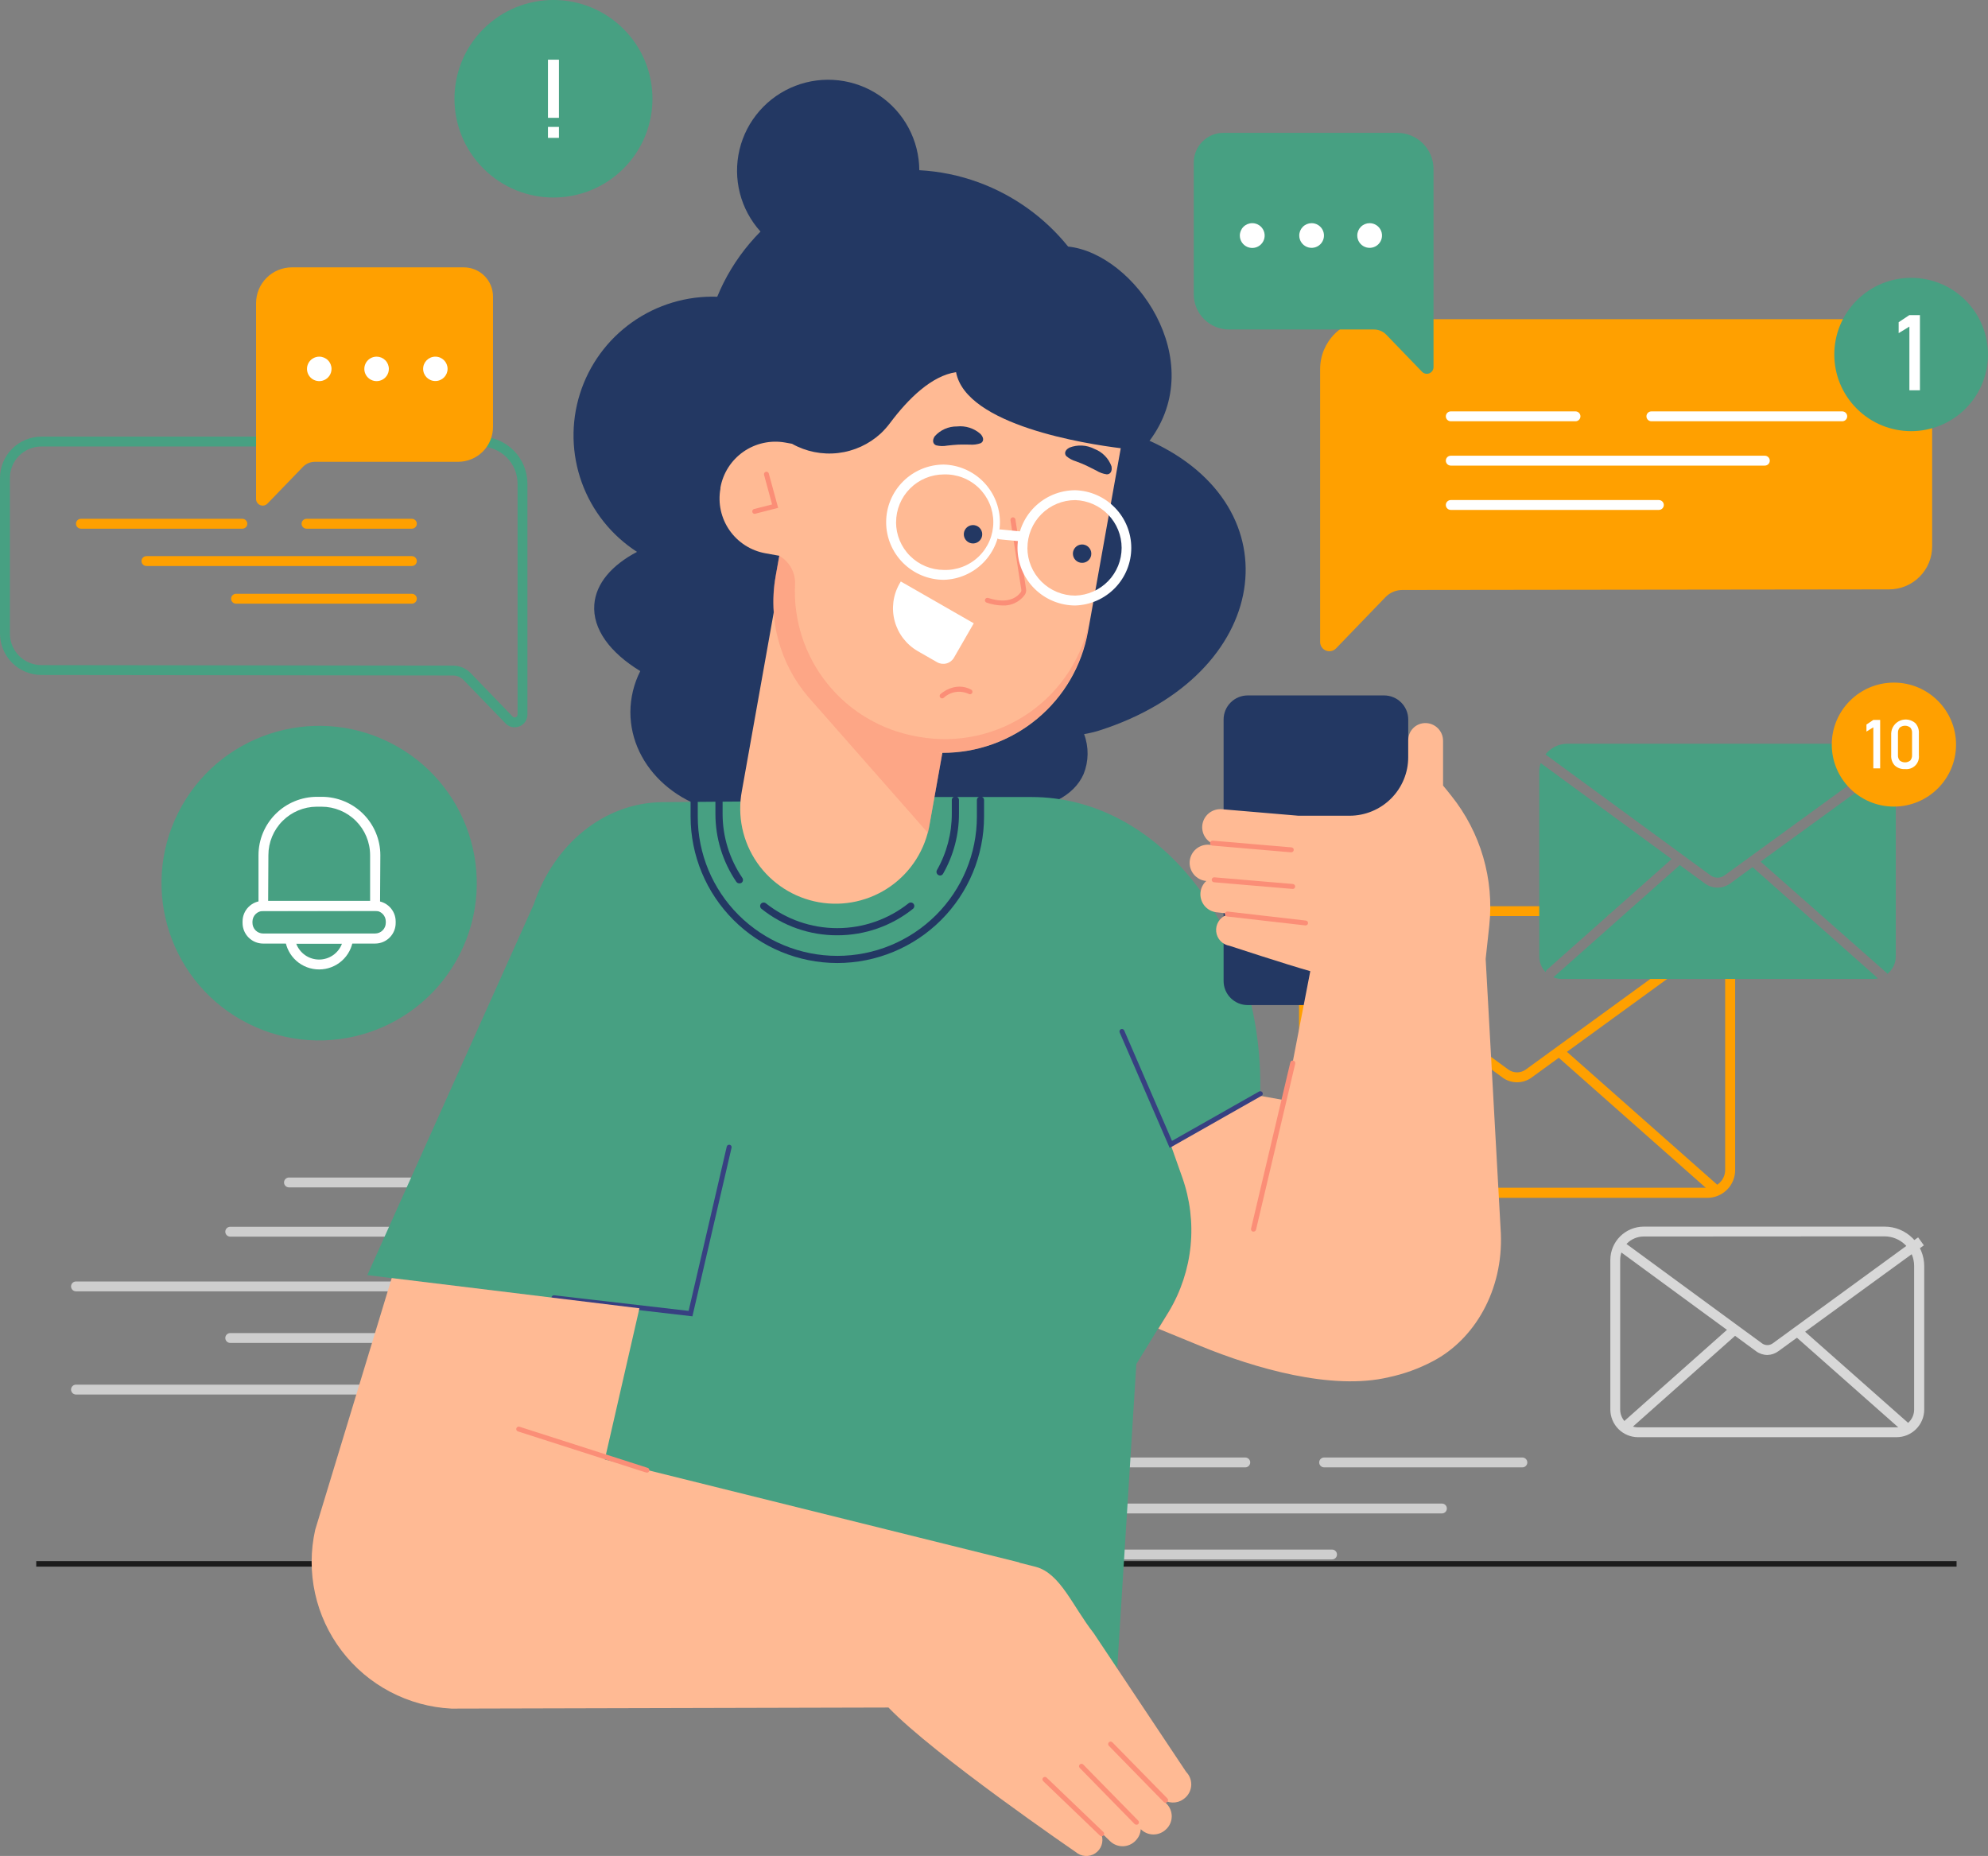 <svg width="271" height="253" viewBox="0 0 271 253" fill="none" xmlns="http://www.w3.org/2000/svg">
<rect x="0" y="0" width="271" height="253" fill="#808080" stroke="none"/>
<g clip-path="url(#clip0_10_829)">
<line x1="4.939" y1="213.182" x2="266.715" y2="213.182" stroke="#1C1C1C" stroke-width="0.751"/>
<path d="M232.735 163.288H180.861C179.858 163.286 178.898 162.888 178.19 162.18C177.482 161.472 177.084 160.513 177.084 159.513V128.081C177.084 126.876 177.563 125.72 178.417 124.867C179.27 124.014 180.428 123.534 181.636 123.533H218.849C219.028 123.533 219.2 123.603 219.326 123.73C219.453 123.856 219.524 124.027 219.524 124.205C219.524 124.384 219.453 124.555 219.326 124.681C219.2 124.807 219.028 124.878 218.849 124.878H181.636C180.786 124.88 179.971 125.218 179.371 125.819C178.77 126.419 178.433 127.233 178.433 128.081V159.479C178.433 160.122 178.688 160.739 179.143 161.195C179.599 161.65 180.216 161.907 180.861 161.908H232.735C233.381 161.908 234 161.653 234.457 161.197C234.913 160.741 235.17 160.124 235.17 159.479V128.902C235.17 127.832 234.744 126.805 233.985 126.047C233.226 125.29 232.197 124.865 231.123 124.865H223.948C223.769 124.865 223.597 124.794 223.471 124.668C223.345 124.542 223.274 124.37 223.274 124.192C223.274 124.013 223.345 123.842 223.471 123.716C223.597 123.59 223.769 123.519 223.948 123.519H231.137C232.568 123.519 233.94 124.086 234.952 125.096C235.964 126.105 236.532 127.475 236.532 128.902V159.479C236.536 159.979 236.44 160.474 236.251 160.936C236.062 161.399 235.782 161.819 235.429 162.173C235.076 162.527 234.656 162.808 234.194 162.999C233.732 163.191 233.236 163.289 232.735 163.288Z" fill="#FFA000"/>
<path d="M179.558 162.332C179.463 162.332 179.368 162.312 179.281 162.272C179.193 162.233 179.116 162.175 179.053 162.104C178.934 161.97 178.873 161.796 178.883 161.618C178.893 161.44 178.973 161.274 179.106 161.155L200.296 142.347C200.362 142.287 200.44 142.241 200.524 142.212C200.608 142.182 200.697 142.169 200.786 142.174C200.875 142.179 200.962 142.202 201.043 142.241C201.123 142.28 201.195 142.334 201.254 142.401C201.372 142.535 201.431 142.71 201.42 142.888C201.409 143.066 201.327 143.232 201.193 143.35L180.003 162.191C179.877 162.29 179.719 162.34 179.558 162.332Z" fill="#FFA000"/>
<path d="M233.841 162.851C233.675 162.852 233.514 162.792 233.389 162.682L212.233 143.969C212.108 143.849 212.034 143.685 212.026 143.512C212.019 143.338 212.079 143.169 212.194 143.039C212.309 142.909 212.47 142.828 212.643 142.813C212.816 142.798 212.988 142.851 213.123 142.959L234.286 161.673C234.353 161.732 234.407 161.803 234.446 161.884C234.485 161.964 234.508 162.051 234.513 162.14C234.518 162.228 234.505 162.317 234.475 162.401C234.446 162.485 234.4 162.562 234.34 162.628C234.277 162.698 234.2 162.754 234.114 162.792C234.028 162.83 233.935 162.85 233.841 162.851Z" fill="#FFA000"/>
<path d="M206.804 147.535C206.075 147.535 205.365 147.299 204.781 146.862L177.954 127.186C177.822 127.077 177.737 126.921 177.716 126.751C177.695 126.581 177.74 126.41 177.841 126.272C177.943 126.134 178.093 126.039 178.262 126.008C178.431 125.977 178.605 126.011 178.749 126.103L205.604 145.792C205.951 146.047 206.37 146.184 206.801 146.184C207.232 146.184 207.651 146.047 207.998 145.792L234.259 126.695C234.403 126.603 234.578 126.569 234.747 126.6C234.915 126.631 235.066 126.726 235.167 126.864C235.268 127.002 235.313 127.173 235.292 127.343C235.272 127.513 235.187 127.669 235.055 127.779L208.794 146.882C208.217 147.305 207.52 147.534 206.804 147.535Z" fill="#FFA000"/>
<path d="M233.194 119.34C233.466 119.538 233.794 119.645 234.131 119.645C234.468 119.645 234.796 119.538 235.069 119.34L257.384 103.11C256.943 102.571 256.388 102.137 255.758 101.837C255.128 101.538 254.44 101.382 253.743 101.38H213.704C213.118 101.379 212.539 101.511 212.012 101.766C211.485 102.022 211.023 102.394 210.662 102.854C210.662 102.854 210.716 102.854 210.736 102.888L233.194 119.34Z" fill="#47A082"/>
<path d="M235.864 120.43C235.362 120.8 234.755 120.999 234.131 120.999C233.507 120.999 232.9 120.8 232.398 120.43L228.985 117.927L211.768 133.209H211.728C212.107 133.372 212.515 133.454 212.928 133.451H255.327C255.555 133.45 255.781 133.423 256.002 133.37L238.906 118.203L235.864 120.43Z" fill="#47A082"/>
<path d="M227.873 117.106L210.021 104.018C209.891 104.411 209.825 104.822 209.826 105.236V130.376C209.827 131.171 210.136 131.936 210.689 132.509C210.72 132.391 210.783 132.284 210.871 132.199L227.873 117.106Z" fill="#47A082"/>
<path d="M257.202 132.637C257.237 132.673 257.267 132.714 257.29 132.758C257.645 132.47 257.932 132.107 258.129 131.695C258.326 131.283 258.429 130.833 258.429 130.376V106.091C258.428 105.477 258.309 104.87 258.079 104.301L239.998 117.456L257.202 132.637Z" fill="#47A082"/>
<g opacity="0.69">
<path d="M258.504 195.917H223.3C222.297 195.915 221.336 195.517 220.627 194.81C219.918 194.102 219.518 193.143 219.517 192.142V171.753C219.518 170.548 219.999 169.393 220.854 168.541C221.709 167.689 222.868 167.211 224.076 167.211H256.912C258.343 167.211 259.715 167.778 260.727 168.788C261.739 169.797 262.307 171.166 262.307 172.594V192.162C262.305 192.658 262.204 193.149 262.011 193.605C261.819 194.062 261.538 194.477 261.185 194.826C260.832 195.174 260.413 195.45 259.953 195.638C259.493 195.825 259 195.92 258.504 195.917ZM224.069 168.557C223.219 168.557 222.403 168.893 221.801 169.493C221.199 170.092 220.86 170.905 220.859 171.753V192.142C220.859 192.461 220.922 192.777 221.044 193.072C221.166 193.367 221.346 193.634 221.572 193.86C221.798 194.085 222.066 194.264 222.362 194.386C222.657 194.509 222.974 194.571 223.293 194.571H258.497C258.817 194.571 259.133 194.509 259.428 194.386C259.724 194.264 259.992 194.085 260.218 193.86C260.444 193.634 260.624 193.367 260.746 193.072C260.868 192.777 260.931 192.461 260.931 192.142V172.574C260.931 171.503 260.505 170.476 259.746 169.719C258.987 168.962 257.958 168.537 256.885 168.537L224.069 168.557Z" fill="white"/>
<path d="M236.13 180.646L221.024 194.065L221.921 195.07L237.026 181.651L236.13 180.646Z" fill="white"/>
<path d="M245.539 181.074L244.644 182.081L259.735 195.426L260.629 194.419L245.539 181.074Z" fill="white"/>
<path d="M240.929 184.707C240.376 184.707 239.837 184.53 239.391 184.202L220.252 170.172L221.054 169.088L240.187 183.118C240.401 183.275 240.66 183.36 240.926 183.36C241.191 183.36 241.45 183.275 241.664 183.118L261.471 168.671L262.26 169.761L242.44 184.182C242.004 184.51 241.475 184.694 240.929 184.707Z" fill="white"/>
</g>
<path d="M258.173 109.953C262.851 109.953 266.644 106.169 266.644 101.502C266.644 96.834 262.851 93.05 258.173 93.05C253.495 93.05 249.703 96.834 249.703 101.502C249.703 106.169 253.495 109.953 258.173 109.953Z" fill="#FFA000"/>
<path d="M256.299 104.745H255.368V99.146L254.431 99.725V98.769L255.368 98.137H256.299V104.745Z" fill="white"/>
<path d="M258.281 104.341C258.113 104.155 257.984 103.936 257.902 103.7C257.82 103.463 257.786 103.212 257.802 102.962V99.96C257.82 99.589 257.944 99.23 258.157 98.924C258.371 98.62 258.667 98.381 259.011 98.236C259.355 98.091 259.732 98.046 260.101 98.106C260.469 98.166 260.813 98.328 261.093 98.574C261.262 98.761 261.393 98.98 261.476 99.219C261.559 99.457 261.594 99.709 261.578 99.96V102.962C261.606 103.216 261.577 103.473 261.492 103.713C261.406 103.954 261.268 104.173 261.087 104.353C260.905 104.534 260.686 104.671 260.444 104.755C260.202 104.839 259.944 104.868 259.69 104.839C259.433 104.857 259.176 104.823 258.933 104.737C258.691 104.651 258.469 104.517 258.281 104.341ZM260.412 103.668C260.58 103.459 260.664 103.195 260.648 102.928V99.927C260.667 99.66 260.585 99.396 260.418 99.187C260.212 99.021 259.955 98.93 259.69 98.93C259.425 98.93 259.168 99.021 258.962 99.187C258.793 99.395 258.709 99.659 258.726 99.927V102.928C258.709 103.195 258.793 103.459 258.962 103.668C259.167 103.834 259.423 103.924 259.687 103.924C259.951 103.924 260.206 103.834 260.412 103.668Z" fill="white"/>
<path d="M70.158 99.146C69.924 99.146 69.692 99.099 69.478 99.006C69.263 98.913 69.07 98.778 68.91 98.608L63.198 92.7C63.009 92.504 62.783 92.349 62.533 92.242C62.282 92.136 62.013 92.081 61.741 92.081L5.645 92.013C4.149 92.01 2.715 91.415 1.657 90.36C0.599 89.305 0.004 87.874 0 86.381V65.158C0.002 63.663 0.598 62.23 1.657 61.172C2.717 60.115 4.153 59.521 5.651 59.519H65.471C67.175 59.522 68.809 60.2 70.014 61.403C71.218 62.607 71.896 64.237 71.897 65.938V97.41C71.898 97.756 71.795 98.094 71.602 98.38C71.408 98.667 71.133 98.889 70.812 99.019C70.603 99.1 70.382 99.143 70.158 99.146ZM5.651 60.865C4.51 60.865 3.416 61.317 2.609 62.122C1.802 62.927 1.349 64.019 1.349 65.158V86.381C1.351 87.519 1.805 88.609 2.611 89.413C3.418 90.216 4.511 90.668 5.651 90.668L61.741 90.735C62.194 90.735 62.643 90.826 63.06 91.003C63.477 91.18 63.854 91.439 64.169 91.765L69.881 97.679C69.935 97.736 70.005 97.775 70.081 97.792C70.157 97.808 70.237 97.802 70.31 97.773C70.382 97.744 70.444 97.694 70.488 97.629C70.532 97.564 70.555 97.488 70.555 97.41V65.938C70.555 64.594 70.021 63.304 69.069 62.353C68.116 61.402 66.825 60.866 65.477 60.865H5.651Z" fill="#47A082"/>
<path d="M56.144 72.069H41.786C41.607 72.069 41.436 71.998 41.309 71.871C41.183 71.745 41.112 71.574 41.112 71.396C41.112 71.217 41.183 71.046 41.309 70.92C41.436 70.794 41.607 70.723 41.786 70.723H56.144C56.323 70.723 56.495 70.794 56.621 70.92C56.748 71.046 56.819 71.217 56.819 71.396C56.819 71.574 56.748 71.745 56.621 71.871C56.495 71.998 56.323 72.069 56.144 72.069Z" fill="#FFA000"/>
<path d="M33.039 72.069H11.033C10.854 72.069 10.683 71.998 10.556 71.871C10.43 71.745 10.359 71.574 10.359 71.396C10.359 71.217 10.43 71.046 10.556 70.92C10.683 70.794 10.854 70.723 11.033 70.723H33.039C33.218 70.723 33.389 70.794 33.516 70.92C33.642 71.046 33.713 71.217 33.713 71.396C33.713 71.574 33.642 71.745 33.516 71.871C33.389 71.998 33.218 72.069 33.039 72.069Z" fill="#FFA000"/>
<path d="M56.144 77.156H19.962C19.784 77.156 19.612 77.085 19.486 76.959C19.359 76.832 19.288 76.661 19.288 76.483C19.288 76.304 19.359 76.133 19.486 76.007C19.612 75.881 19.784 75.81 19.962 75.81H56.144C56.323 75.81 56.494 75.881 56.621 76.007C56.747 76.133 56.818 76.304 56.818 76.483C56.818 76.661 56.747 76.832 56.621 76.959C56.494 77.085 56.323 77.156 56.144 77.156Z" fill="#FFA000"/>
<path d="M56.144 82.29H32.176C31.997 82.29 31.826 82.219 31.699 82.093C31.573 81.967 31.502 81.796 31.502 81.617C31.502 81.439 31.573 81.267 31.699 81.141C31.826 81.015 31.997 80.944 32.176 80.944H56.144C56.323 80.944 56.494 81.015 56.621 81.141C56.747 81.267 56.818 81.439 56.818 81.617C56.818 81.796 56.747 81.967 56.621 82.093C56.494 82.219 56.323 82.29 56.144 82.29Z" fill="#FFA000"/>
<path d="M62.45 62.951H42.959C42.654 62.947 42.351 63.004 42.068 63.12C41.785 63.236 41.529 63.407 41.314 63.624L36.465 68.644C36.34 68.774 36.179 68.864 36.002 68.903C35.825 68.941 35.641 68.925 35.473 68.858C35.306 68.79 35.162 68.674 35.061 68.525C34.96 68.375 34.907 68.198 34.907 68.018V41.323C34.907 40.029 35.422 38.789 36.339 37.874C37.256 36.959 38.5 36.445 39.797 36.445H63.225C64.281 36.445 65.293 36.863 66.039 37.608C66.785 38.352 67.204 39.362 67.204 40.415V58.207C67.204 59.465 66.703 60.672 65.812 61.561C64.92 62.451 63.711 62.951 62.45 62.951Z" fill="#FFA000"/>
<path d="M45.192 50.286C45.192 50.617 45.094 50.939 44.91 51.214C44.726 51.488 44.465 51.702 44.159 51.828C43.854 51.955 43.517 51.988 43.193 51.923C42.868 51.859 42.57 51.7 42.337 51.467C42.103 51.233 41.943 50.936 41.879 50.612C41.814 50.288 41.847 49.953 41.974 49.648C42.101 49.343 42.315 49.082 42.59 48.899C42.865 48.716 43.188 48.618 43.519 48.618C43.963 48.618 44.388 48.794 44.702 49.106C45.016 49.419 45.192 49.844 45.192 50.286Z" fill="white"/>
<path d="M53.008 50.286C53.008 50.617 52.91 50.94 52.726 51.214C52.542 51.489 52.28 51.703 51.974 51.829C51.668 51.955 51.331 51.988 51.007 51.923C50.682 51.858 50.384 51.698 50.151 51.464C49.917 51.23 49.758 50.932 49.694 50.608C49.631 50.284 49.665 49.948 49.792 49.643C49.92 49.338 50.135 49.078 50.411 48.896C50.687 48.713 51.011 48.616 51.342 48.618C51.785 48.62 52.208 48.796 52.521 49.109C52.833 49.422 53.008 49.845 53.008 50.286Z" fill="white"/>
<path d="M59.347 51.942C60.267 51.942 61.013 51.198 61.013 50.28C61.013 49.362 60.267 48.618 59.347 48.618C58.427 48.618 57.681 49.362 57.681 50.28C57.681 51.198 58.427 51.942 59.347 51.942Z" fill="white"/>
<path d="M62.713 129.994C68.03 119.409 63.741 106.527 53.132 101.222C42.523 95.916 29.613 100.197 24.296 110.782C18.979 121.367 23.268 134.249 33.877 139.554C44.486 144.86 57.396 140.579 62.713 129.994Z" fill="#47A082"/>
<path d="M43.499 132.152C42.355 132.153 41.25 131.734 40.396 130.975C39.541 130.215 38.997 129.168 38.866 128.034L38.778 127.281H48.22L48.132 128.034C48 129.168 47.455 130.214 46.601 130.973C45.747 131.732 44.643 132.152 43.499 132.152ZM40.377 128.626C40.611 129.265 41.036 129.816 41.594 130.206C42.153 130.595 42.818 130.804 43.499 130.804C44.181 130.804 44.846 130.595 45.404 130.206C45.962 129.816 46.388 129.265 46.622 128.626H40.377Z" fill="white"/>
<path d="M51.801 124.178H35.238V116.568C35.241 114.461 36.082 112.442 37.575 110.952C39.067 109.463 41.091 108.624 43.202 108.621H43.877C45.989 108.623 48.015 109.46 49.509 110.95C51.003 112.44 51.845 114.46 51.848 116.568L51.801 124.178ZM36.553 122.833H50.452V116.568C50.45 114.817 49.752 113.137 48.51 111.9C47.268 110.662 45.585 109.967 43.83 109.967H43.155C41.409 109.981 39.74 110.682 38.51 111.919C37.279 113.155 36.588 114.826 36.587 116.568L36.553 122.833Z" fill="white"/>
<path d="M51.126 128.626H35.871C35.128 128.625 34.415 128.329 33.89 127.804C33.364 127.28 33.068 126.569 33.066 125.827V125.605C33.066 124.863 33.361 124.151 33.888 123.626C34.414 123.101 35.127 122.806 35.871 122.806H51.126C51.871 122.806 52.585 123.1 53.112 123.625C53.64 124.15 53.937 124.862 53.938 125.605V125.8C53.941 126.17 53.87 126.537 53.73 126.88C53.59 127.223 53.383 127.535 53.122 127.797C52.861 128.06 52.55 128.269 52.207 128.411C51.865 128.553 51.497 128.626 51.126 128.626ZM35.912 124.178C35.72 124.174 35.529 124.207 35.349 124.277C35.17 124.346 35.006 124.45 34.867 124.582C34.728 124.715 34.617 124.873 34.539 125.049C34.461 125.224 34.419 125.413 34.415 125.605V125.8C34.415 126.186 34.568 126.555 34.841 126.828C35.115 127.1 35.485 127.254 35.871 127.254H51.126C51.513 127.254 51.885 127.101 52.159 126.828C52.433 126.556 52.588 126.186 52.59 125.8V125.605C52.588 125.219 52.433 124.849 52.159 124.577C51.885 124.304 51.513 124.151 51.126 124.151L35.912 124.178Z" fill="white"/>
<path d="M84.989 22.983C90.259 17.725 90.259 9.2 84.989 3.941C79.719 -1.317 71.175 -1.317 65.905 3.941C60.635 9.2 60.635 17.725 65.905 22.983C71.175 28.242 79.719 28.242 84.989 22.983Z" fill="#47A082"/>
<path d="M74.696 8.136H76.194V16.062H74.696V8.136ZM74.696 17.3H76.194V18.794H74.696V17.3Z" fill="white"/>
<path d="M257.506 43.51H186.761C184.956 43.512 183.225 44.229 181.949 45.503C180.673 46.778 179.957 48.505 179.957 50.307V87.518C179.957 87.769 180.032 88.013 180.173 88.22C180.313 88.427 180.512 88.588 180.744 88.682C180.977 88.776 181.232 88.798 181.477 88.747C181.722 88.696 181.947 88.572 182.121 88.393L188.865 81.402C189.163 81.092 189.52 80.846 189.915 80.679C190.31 80.511 190.736 80.425 191.165 80.426L257.499 80.345C258.273 80.347 259.04 80.196 259.756 79.901C260.471 79.606 261.121 79.173 261.668 78.626C262.215 78.08 262.649 77.431 262.944 76.716C263.239 76.002 263.389 75.237 263.386 74.464V49.378C263.386 48.607 263.234 47.844 262.939 47.133C262.643 46.421 262.21 45.774 261.664 45.229C261.118 44.684 260.469 44.252 259.756 43.957C259.043 43.662 258.278 43.51 257.506 43.51Z" fill="#FFA000"/>
<path d="M214.769 57.426H197.767C197.588 57.426 197.417 57.355 197.29 57.229C197.164 57.103 197.093 56.931 197.093 56.753C197.093 56.575 197.164 56.403 197.29 56.277C197.417 56.151 197.588 56.08 197.767 56.08H214.769C214.948 56.08 215.119 56.151 215.246 56.277C215.372 56.403 215.443 56.575 215.443 56.753C215.443 56.931 215.372 57.103 215.246 57.229C215.119 57.355 214.948 57.426 214.769 57.426Z" fill="white"/>
<path d="M251.133 57.426H225.114C224.935 57.426 224.764 57.355 224.637 57.229C224.511 57.103 224.44 56.931 224.44 56.753C224.44 56.575 224.511 56.403 224.637 56.277C224.764 56.151 224.935 56.08 225.114 56.08H251.133C251.311 56.08 251.483 56.151 251.609 56.277C251.736 56.403 251.807 56.575 251.807 56.753C251.807 56.931 251.736 57.103 251.609 57.229C251.483 57.355 251.311 57.426 251.133 57.426Z" fill="white"/>
<path d="M240.578 63.469H197.767C197.588 63.469 197.417 63.398 197.29 63.272C197.164 63.145 197.093 62.974 197.093 62.796C197.093 62.617 197.164 62.446 197.29 62.32C197.417 62.194 197.588 62.123 197.767 62.123H240.578C240.757 62.123 240.928 62.194 241.055 62.32C241.181 62.446 241.252 62.617 241.252 62.796C241.252 62.974 241.181 63.145 241.055 63.272C240.928 63.398 240.757 63.469 240.578 63.469Z" fill="white"/>
<path d="M226.132 69.511H197.767C197.588 69.511 197.417 69.44 197.29 69.314C197.164 69.188 197.093 69.017 197.093 68.838C197.093 68.66 197.164 68.489 197.29 68.363C197.417 68.236 197.588 68.165 197.767 68.165H226.132C226.311 68.165 226.483 68.236 226.609 68.363C226.736 68.489 226.807 68.66 226.807 68.838C226.807 69.017 226.736 69.188 226.609 69.314C226.483 69.44 226.311 69.511 226.132 69.511Z" fill="white"/>
<path d="M167.561 44.917H187.274C187.582 44.913 187.889 44.97 188.175 45.086C188.461 45.201 188.721 45.372 188.94 45.59L193.842 50.67C193.968 50.802 194.131 50.894 194.31 50.933C194.488 50.972 194.674 50.956 194.844 50.888C195.014 50.819 195.159 50.702 195.26 50.55C195.362 50.398 195.415 50.22 195.414 50.037V23.04C195.414 21.732 194.893 20.478 193.966 19.553C193.039 18.628 191.781 18.108 190.47 18.108H166.779C165.706 18.108 164.676 18.533 163.918 19.291C163.159 20.048 162.732 21.075 162.732 22.145V40.146C162.74 41.417 163.252 42.633 164.157 43.528C165.063 44.422 166.287 44.922 167.561 44.917Z" fill="#47A082"/>
<path d="M185.021 32.104C185.021 32.437 185.12 32.762 185.305 33.039C185.49 33.316 185.754 33.531 186.062 33.659C186.37 33.786 186.709 33.819 187.036 33.754C187.363 33.689 187.663 33.529 187.899 33.294C188.135 33.059 188.296 32.759 188.361 32.433C188.426 32.106 188.392 31.768 188.265 31.461C188.137 31.153 187.921 30.89 187.644 30.706C187.366 30.521 187.04 30.422 186.707 30.422C186.26 30.422 185.831 30.599 185.515 30.915C185.199 31.23 185.021 31.658 185.021 32.104Z" fill="white"/>
<path d="M177.111 32.104C177.111 32.437 177.21 32.762 177.395 33.039C177.58 33.316 177.844 33.531 178.152 33.659C178.46 33.786 178.799 33.819 179.126 33.754C179.453 33.689 179.753 33.529 179.989 33.294C180.225 33.059 180.385 32.759 180.45 32.433C180.515 32.106 180.482 31.768 180.354 31.461C180.227 31.153 180.011 30.89 179.734 30.706C179.456 30.521 179.13 30.422 178.797 30.422C178.35 30.422 177.921 30.599 177.605 30.915C177.288 31.23 177.111 31.658 177.111 32.104Z" fill="white"/>
<path d="M169.011 32.104C169.009 32.439 169.108 32.766 169.293 33.045C169.478 33.323 169.742 33.541 170.051 33.67C170.36 33.798 170.701 33.833 171.03 33.769C171.358 33.704 171.661 33.544 171.898 33.308C172.135 33.072 172.297 32.771 172.363 32.443C172.429 32.115 172.396 31.775 172.268 31.466C172.14 31.157 171.923 30.893 171.645 30.707C171.366 30.521 171.039 30.422 170.704 30.422C170.256 30.422 169.826 30.599 169.509 30.914C169.192 31.23 169.013 31.658 169.011 32.104Z" fill="white"/>
<path d="M267.928 55.713C272.018 51.632 272.018 45.015 267.928 40.934C263.838 36.853 257.206 36.853 253.116 40.934C249.026 45.015 249.026 51.632 253.116 55.713C257.206 59.794 263.838 59.794 267.928 55.713Z" fill="#47A082"/>
<path d="M261.721 53.2H260.284V44.52L258.821 45.414V43.921L260.284 42.952H261.721V53.2Z" fill="white"/>
<g opacity="0.61">
<path d="M169.753 200.029H152.104C151.925 200.029 151.753 199.958 151.627 199.832C151.5 199.706 151.429 199.534 151.429 199.356C151.429 199.178 151.5 199.006 151.627 198.88C151.753 198.754 151.925 198.683 152.104 198.683H169.753C169.931 198.683 170.103 198.754 170.229 198.88C170.356 199.006 170.427 199.178 170.427 199.356C170.427 199.534 170.356 199.706 170.229 199.832C170.103 199.958 169.931 200.029 169.753 200.029Z" fill="white"/>
<path d="M207.526 200.029H180.503C180.324 200.029 180.153 199.958 180.026 199.832C179.9 199.706 179.829 199.534 179.829 199.356C179.829 199.178 179.9 199.006 180.026 198.88C180.153 198.754 180.324 198.683 180.503 198.683H207.526C207.705 198.683 207.877 198.754 208.003 198.88C208.129 199.006 208.201 199.178 208.201 199.356C208.201 199.534 208.129 199.706 208.003 199.832C207.877 199.958 207.705 200.029 207.526 200.029Z" fill="white"/>
<path d="M196.56 206.307H152.104C151.925 206.307 151.753 206.236 151.627 206.11C151.5 205.984 151.429 205.813 151.429 205.634C151.429 205.456 151.5 205.284 151.627 205.158C151.753 205.032 151.925 204.961 152.104 204.961H196.56C196.739 204.961 196.91 205.032 197.037 205.158C197.163 205.284 197.234 205.456 197.234 205.634C197.234 205.813 197.163 205.984 197.037 206.11C196.91 206.236 196.739 206.307 196.56 206.307Z" fill="white"/>
<path d="M181.582 212.578H152.104C151.925 212.578 151.753 212.508 151.627 212.381C151.5 212.255 151.429 212.084 151.429 211.906C151.429 211.727 151.5 211.556 151.627 211.43C151.753 211.304 151.925 211.233 152.104 211.233H181.582C181.76 211.233 181.932 211.304 182.058 211.43C182.185 211.556 182.256 211.727 182.256 211.906C182.256 212.084 182.185 212.255 182.058 212.381C181.932 212.508 181.76 212.578 181.582 212.578Z" fill="white"/>
<path d="M55.982 190.097H10.359C10.18 190.097 10.009 190.026 9.882 189.899C9.756 189.773 9.685 189.602 9.685 189.424C9.685 189.245 9.756 189.074 9.882 188.948C10.009 188.822 10.18 188.751 10.359 188.751H55.982C56.161 188.751 56.332 188.822 56.459 188.948C56.585 189.074 56.656 189.245 56.656 189.424C56.656 189.602 56.585 189.773 56.459 189.899C56.332 190.026 56.161 190.097 55.982 190.097Z" fill="white"/>
<path d="M55.982 176.033H10.359C10.18 176.033 10.009 175.962 9.882 175.836C9.756 175.71 9.685 175.539 9.685 175.36C9.685 175.182 9.756 175.011 9.882 174.884C10.009 174.758 10.18 174.687 10.359 174.687H55.982C56.161 174.687 56.332 174.758 56.459 174.884C56.585 175.011 56.656 175.182 56.656 175.36C56.656 175.539 56.585 175.71 56.459 175.836C56.332 175.962 56.161 176.033 55.982 176.033Z" fill="white"/>
<path d="M55.982 183.065H31.386C31.207 183.065 31.036 182.994 30.909 182.868C30.783 182.742 30.712 182.57 30.712 182.392C30.712 182.213 30.783 182.042 30.909 181.916C31.036 181.79 31.207 181.719 31.386 181.719H55.982C56.16 181.719 56.332 181.79 56.459 181.916C56.585 182.042 56.656 182.213 56.656 182.392C56.656 182.57 56.585 182.742 56.459 182.868C56.332 182.994 56.16 183.065 55.982 183.065Z" fill="white"/>
<path d="M55.982 168.577H31.386C31.207 168.577 31.036 168.506 30.909 168.38C30.783 168.254 30.712 168.083 30.712 167.904C30.712 167.726 30.783 167.554 30.909 167.428C31.036 167.302 31.207 167.231 31.386 167.231H55.982C56.16 167.231 56.332 167.302 56.459 167.428C56.585 167.554 56.656 167.726 56.656 167.904C56.656 168.083 56.585 168.254 56.459 168.38C56.332 168.506 56.16 168.577 55.982 168.577Z" fill="white"/>
<path d="M55.982 161.861H39.392C39.213 161.861 39.042 161.791 38.915 161.664C38.789 161.538 38.718 161.367 38.718 161.189C38.718 161.01 38.789 160.839 38.915 160.713C39.042 160.587 39.213 160.516 39.392 160.516H55.982C56.161 160.516 56.333 160.587 56.459 160.713C56.586 160.839 56.657 161.01 56.657 161.189C56.657 161.367 56.586 161.538 56.459 161.664C56.333 161.791 56.161 161.861 55.982 161.861Z" fill="white"/>
</g>
<path d="M156.744 60.104C156.744 60.104 156.676 60.104 156.69 60.104C164.951 49.109 154.613 34.534 145.603 33.612C142.409 29.646 138.194 26.622 133.41 24.864C130.81 23.91 128.082 23.349 125.317 23.202C125.306 21.194 124.807 19.218 123.861 17.444C122.916 15.671 121.553 14.154 119.889 13.023C118.226 11.892 116.311 11.181 114.312 10.952C112.312 10.723 110.286 10.982 108.409 11.707C106.532 12.433 104.859 13.602 103.536 15.116C102.212 16.629 101.277 18.44 100.81 20.394C100.344 22.348 100.36 24.386 100.858 26.332C101.356 28.278 102.321 30.075 103.669 31.566C101.633 33.619 99.933 35.978 98.631 38.558C98.314 39.184 98.037 39.816 97.774 40.449C93.632 40.31 89.558 41.53 86.177 43.921C82.795 46.313 80.292 49.744 79.051 53.69C77.81 57.636 77.9 61.879 79.305 65.77C80.712 69.66 83.356 72.984 86.836 75.231C83.41 77.035 81.238 79.524 81.016 82.398C80.753 85.762 83.174 88.979 87.281 91.482C86.403 93.214 85.942 95.126 85.932 97.067C85.932 104.772 93.027 111.023 101.78 111.023C107.695 111.023 112.854 108.163 115.578 103.938C117.561 105.229 119.648 106.354 121.817 107.302C133.477 112.362 145.077 111.562 147.72 105.505C148.417 103.766 148.438 101.83 147.781 100.075C148.479 99.956 149.168 99.792 149.845 99.584C173.428 92.04 176.612 69.081 156.744 60.104Z" fill="#233863"/>
<path d="M161.182 160.441L159.61 156L171.433 149.271L171.803 149.063V147.912C171.803 126.224 157.843 108.648 140.613 108.648H122.33L122.566 109.085L90.316 109.348C82.277 109.408 75.479 115.175 72.782 123.23L50.075 173.819L53.346 174.223L71.972 176.497L72.391 227.921H152.266L154.903 185.951L157.904 181.059L159.354 178.704C160.982 175.98 161.99 172.932 162.306 169.776C162.622 166.62 162.238 163.433 161.182 160.441Z" fill="#47A082"/>
<path d="M94.389 179.438L75.472 177.237C75.384 177.227 75.303 177.183 75.247 177.113C75.192 177.044 75.166 176.956 75.175 176.867C75.185 176.779 75.23 176.698 75.3 176.643C75.369 176.588 75.458 176.562 75.546 176.571L93.87 178.698L99.069 156.303C99.09 156.217 99.144 156.142 99.22 156.095C99.296 156.049 99.387 156.034 99.474 156.054C99.517 156.064 99.558 156.082 99.594 156.107C99.63 156.133 99.661 156.166 99.684 156.203C99.708 156.241 99.723 156.283 99.73 156.327C99.737 156.37 99.734 156.415 99.723 156.458L94.389 179.438Z" fill="#374081"/>
<path d="M114.142 131.278C108.839 131.272 103.754 129.168 100.004 125.426C96.254 121.684 94.145 116.611 94.14 111.319V109.072C94.14 108.942 94.192 108.817 94.284 108.724C94.376 108.632 94.501 108.581 94.632 108.581C94.696 108.581 94.76 108.593 94.819 108.618C94.879 108.643 94.933 108.679 94.978 108.725C95.023 108.771 95.058 108.825 95.082 108.884C95.106 108.944 95.118 109.008 95.118 109.072V111.319C95.118 116.354 97.122 121.182 100.69 124.742C104.258 128.302 109.097 130.302 114.142 130.302C119.188 130.302 124.027 128.302 127.595 124.742C131.163 121.182 133.167 116.354 133.167 111.319V109.072C133.167 108.942 133.219 108.817 133.311 108.724C133.404 108.632 133.529 108.581 133.659 108.581C133.724 108.581 133.787 108.593 133.847 108.618C133.906 108.643 133.96 108.679 134.005 108.725C134.05 108.771 134.086 108.825 134.11 108.884C134.134 108.944 134.146 109.008 134.145 109.072V111.319C134.14 116.611 132.03 121.684 128.28 125.426C124.53 129.168 119.446 131.272 114.142 131.278Z" fill="#233863"/>
<path d="M100.776 120.417C100.696 120.417 100.617 120.398 100.546 120.36C100.476 120.322 100.415 120.268 100.371 120.202C98.511 117.466 97.519 114.235 97.525 110.929V109.072C97.525 108.942 97.577 108.817 97.669 108.724C97.761 108.632 97.887 108.581 98.017 108.581C98.082 108.581 98.145 108.593 98.205 108.618C98.264 108.643 98.318 108.679 98.363 108.725C98.408 108.771 98.444 108.825 98.468 108.884C98.492 108.944 98.504 109.008 98.503 109.072V110.929C98.501 114.049 99.441 117.097 101.2 119.677C101.271 119.784 101.297 119.914 101.273 120.039C101.249 120.165 101.177 120.276 101.072 120.35C100.982 120.401 100.879 120.424 100.776 120.417Z" fill="#233863"/>
<path d="M114.142 127.496C110.381 127.509 106.729 126.233 103.797 123.882C103.699 123.802 103.636 123.687 103.623 123.561C103.609 123.435 103.645 123.309 103.723 123.209C103.803 123.112 103.918 123.049 104.044 123.034C104.169 123.019 104.296 123.053 104.397 123.129C107.162 125.327 110.593 126.523 114.129 126.523C117.664 126.523 121.095 125.327 123.86 123.129C123.961 123.051 124.088 123.017 124.214 123.032C124.34 123.047 124.455 123.111 124.535 123.209C124.611 123.31 124.646 123.435 124.632 123.561C124.619 123.686 124.557 123.801 124.461 123.882C121.535 126.226 117.894 127.501 114.142 127.496Z" fill="#233863"/>
<path d="M128.149 119.347C128.066 119.348 127.984 119.324 127.913 119.28C127.856 119.248 127.806 119.206 127.766 119.155C127.725 119.104 127.695 119.045 127.678 118.983C127.66 118.92 127.655 118.855 127.663 118.79C127.671 118.726 127.692 118.663 127.724 118.607C129.054 116.263 129.751 113.615 129.748 110.922V109.065C129.748 108.935 129.799 108.81 129.892 108.718C129.984 108.625 130.109 108.574 130.24 108.574C130.304 108.574 130.368 108.586 130.427 108.611C130.487 108.636 130.54 108.672 130.586 108.718C130.631 108.764 130.666 108.818 130.69 108.877C130.714 108.937 130.726 109.001 130.725 109.065V110.922C130.728 113.786 129.985 116.601 128.567 119.091C128.528 119.168 128.468 119.232 128.394 119.278C128.32 119.323 128.236 119.347 128.149 119.347Z" fill="#233863"/>
<path d="M161.694 241.54L149.096 222.638C146.216 218.964 144.564 214.503 141.219 213.595L138.96 213.023V212.989L82.445 198.952L87.166 178.341L53.399 174.223L42.966 208.541C42.328 211.387 42.321 214.337 42.944 217.186C43.567 220.035 44.807 222.713 46.576 225.034C48.344 227.355 50.6 229.263 53.185 230.624C55.769 231.985 58.62 232.767 61.539 232.914L121.115 232.766C127.3 239.226 146.648 252.468 146.648 252.468C147.009 252.782 147.463 252.969 147.94 253.001C148.417 253.033 148.892 252.908 149.292 252.646C149.691 252.384 149.994 251.998 150.154 251.548C150.313 251.098 150.321 250.608 150.175 250.154H150.337L150.506 250.194L151.335 250.995C151.8 251.44 152.422 251.685 153.066 251.675C153.71 251.665 154.324 251.401 154.775 250.941L154.829 250.88C155.232 250.467 155.471 249.922 155.503 249.346C155.956 249.803 156.571 250.064 157.216 250.07C157.86 250.076 158.481 249.828 158.942 249.38L159.003 249.326C159.461 248.874 159.722 248.26 159.728 247.617C159.735 246.974 159.486 246.355 159.037 245.894L158.808 245.659L158.706 245.403C159.164 245.661 159.693 245.765 160.215 245.698C160.736 245.631 161.222 245.398 161.599 245.033L161.66 244.979C162.121 244.527 162.383 243.911 162.389 243.267C162.395 242.622 162.145 242.001 161.694 241.54Z" fill="#FFBA94"/>
<path d="M158.888 245.753C158.797 245.752 158.71 245.716 158.646 245.652L151.153 237.981C151.122 237.949 151.098 237.911 151.081 237.87C151.065 237.829 151.057 237.785 151.057 237.74C151.058 237.696 151.067 237.652 151.085 237.611C151.102 237.571 151.128 237.534 151.16 237.503C151.192 237.472 151.229 237.448 151.271 237.431C151.312 237.415 151.356 237.407 151.401 237.407C151.445 237.408 151.489 237.417 151.53 237.435C151.571 237.452 151.608 237.478 151.639 237.51L159.131 245.154C159.163 245.185 159.188 245.222 159.205 245.263C159.222 245.304 159.231 245.348 159.231 245.393C159.231 245.437 159.222 245.481 159.205 245.522C159.188 245.563 159.163 245.6 159.131 245.632C159.101 245.667 159.064 245.696 159.022 245.717C158.98 245.737 158.935 245.75 158.888 245.753Z" fill="#FB8E77"/>
<path d="M154.909 248.747C154.818 248.747 154.731 248.711 154.667 248.646L147.188 241.002C147.156 240.971 147.131 240.935 147.114 240.894C147.097 240.854 147.088 240.81 147.088 240.767C147.088 240.723 147.097 240.679 147.114 240.639C147.131 240.598 147.156 240.562 147.188 240.531C147.251 240.469 147.335 240.435 147.424 240.435C147.512 240.435 147.597 240.469 147.66 240.531L155.159 248.182C155.191 248.213 155.216 248.25 155.233 248.291C155.25 248.332 155.259 248.376 155.259 248.421C155.259 248.465 155.25 248.509 155.233 248.55C155.216 248.591 155.191 248.628 155.159 248.66C155.09 248.719 155.001 248.75 154.909 248.747Z" fill="#FB8E77"/>
<path d="M150.175 250.315C150.132 250.316 150.088 250.308 150.048 250.292C150.007 250.275 149.97 250.251 149.939 250.221L142.224 242.819C142.188 242.789 142.159 242.753 142.138 242.712C142.117 242.67 142.105 242.625 142.102 242.579C142.099 242.533 142.106 242.487 142.122 242.443C142.138 242.4 142.163 242.36 142.195 242.327C142.227 242.293 142.266 242.267 142.309 242.249C142.352 242.231 142.398 242.222 142.444 242.223C142.49 242.224 142.536 242.234 142.578 242.253C142.621 242.272 142.658 242.3 142.689 242.334L150.411 249.736C150.46 249.783 150.493 249.843 150.507 249.909C150.521 249.975 150.515 250.043 150.49 250.105C150.464 250.168 150.421 250.221 150.365 250.258C150.309 250.296 150.243 250.315 150.175 250.315Z" fill="#FB8E77"/>
<path d="M88.13 200.715H88.022L70.636 195.137C70.591 195.126 70.548 195.107 70.51 195.079C70.472 195.052 70.441 195.017 70.418 194.976C70.394 194.936 70.38 194.891 70.374 194.845C70.37 194.798 70.374 194.751 70.388 194.707C70.402 194.662 70.425 194.621 70.456 194.586C70.487 194.551 70.525 194.523 70.567 194.503C70.61 194.483 70.656 194.473 70.702 194.472C70.749 194.471 70.796 194.479 70.839 194.497L88.231 200.076C88.321 200.089 88.401 200.137 88.455 200.21C88.509 200.282 88.531 200.373 88.518 200.463C88.505 200.552 88.456 200.632 88.384 200.686C88.311 200.739 88.22 200.762 88.13 200.749V200.715Z" fill="#FB8E77"/>
<path d="M130.327 50.73C127.009 51.228 123.86 54.29 121.337 57.655C120.954 58.168 120.528 58.647 120.063 59.088C118.454 60.568 116.417 61.502 114.243 61.755C112.069 62.007 109.871 61.566 107.964 60.494L107.034 60.326C105.045 59.974 102.999 60.424 101.343 61.577C99.688 62.731 98.559 64.493 98.206 66.477V66.618C98.029 67.6 98.048 68.607 98.262 69.581C98.476 70.556 98.88 71.479 99.453 72.297C100.024 73.115 100.753 73.813 101.595 74.35C102.438 74.887 103.378 75.252 104.363 75.426L106.238 75.763L105.745 78.522C105.454 80.146 105.366 81.801 105.482 83.447L101.133 107.807C100.812 109.492 100.829 111.223 101.184 112.902C101.539 114.58 102.224 116.171 103.199 117.584C104.175 118.996 105.421 120.201 106.867 121.129C108.312 122.058 109.928 122.691 111.62 122.991C113.313 123.292 115.048 123.255 116.726 122.882C118.404 122.509 119.991 121.808 121.395 120.819C122.799 119.829 123.993 118.572 124.907 117.119C125.821 115.666 126.437 114.047 126.719 112.355L128.459 102.625C133.189 102.641 137.774 100.992 141.405 97.968C145.037 94.944 147.483 90.738 148.313 86.092L148.651 84.221L152.778 61.1C148.111 60.521 131.676 57.991 130.327 50.73Z" fill="#FFBA94"/>
<path opacity="0.46" d="M125.31 100.452L124.933 100.384C120.129 99.531 115.8 96.962 112.754 93.159C109.707 89.355 108.151 84.576 108.376 79.713C108.423 78.919 108.246 78.127 107.864 77.429C107.483 76.731 106.912 76.153 106.218 75.763L105.726 78.522C105.204 81.414 105.328 84.386 106.09 87.225C106.851 90.064 108.23 92.701 110.129 94.947L126.511 113.56L128.433 102.793L128.028 102.618C132.822 102.723 137.496 101.115 141.206 98.083C144.916 95.051 147.418 90.796 148.26 86.085L148.597 84.214C147.663 89.447 144.686 94.096 140.32 97.14C135.954 100.185 130.556 101.376 125.31 100.452Z" fill="#FB8E77"/>
<path d="M128.432 95.203C128.365 95.203 128.299 95.184 128.243 95.146C128.187 95.109 128.144 95.056 128.118 94.993C128.093 94.931 128.087 94.863 128.101 94.797C128.115 94.731 128.148 94.671 128.196 94.624C128.196 94.624 130.132 92.821 132.384 94.005C132.463 94.048 132.522 94.12 132.548 94.205C132.575 94.291 132.567 94.383 132.526 94.463C132.482 94.54 132.41 94.598 132.325 94.624C132.24 94.65 132.148 94.643 132.068 94.604C131.515 94.337 130.894 94.242 130.287 94.332C129.679 94.422 129.113 94.693 128.662 95.109C128.601 95.169 128.518 95.203 128.432 95.203Z" fill="#FB8E77"/>
<path d="M133.875 73.051C133.831 73.295 133.715 73.52 133.543 73.698C133.371 73.876 133.149 73.999 132.907 74.052C132.665 74.105 132.412 74.085 132.181 73.994C131.95 73.903 131.751 73.746 131.61 73.543C131.468 73.34 131.39 73.099 131.386 72.852C131.382 72.604 131.451 72.361 131.585 72.153C131.719 71.944 131.912 71.78 132.14 71.682C132.367 71.583 132.619 71.554 132.863 71.598C133.19 71.656 133.481 71.843 133.67 72.115C133.86 72.388 133.934 72.725 133.875 73.051Z" fill="#233863"/>
<path d="M148.745 75.695C148.701 75.939 148.586 76.164 148.414 76.342C148.241 76.521 148.02 76.644 147.778 76.697C147.535 76.749 147.283 76.729 147.052 76.638C146.821 76.548 146.622 76.391 146.48 76.187C146.339 75.984 146.261 75.743 146.257 75.496C146.252 75.248 146.321 75.005 146.456 74.797C146.59 74.589 146.783 74.425 147.01 74.326C147.238 74.227 147.489 74.198 147.734 74.242C148.061 74.301 148.351 74.487 148.541 74.76C148.731 75.032 148.804 75.369 148.745 75.695Z" fill="#233863"/>
<path d="M136.673 82.539C135.931 82.526 135.196 82.394 134.495 82.149C134.41 82.121 134.34 82.061 134.299 81.981C134.259 81.902 134.252 81.81 134.279 81.725C134.309 81.641 134.369 81.572 134.448 81.532C134.527 81.492 134.619 81.484 134.704 81.51C137.543 82.445 138.751 81.281 139.142 80.736C139.213 80.636 139.242 80.513 139.223 80.392L137.746 70.911C137.732 70.822 137.755 70.731 137.809 70.659C137.862 70.586 137.943 70.538 138.032 70.524C138.122 70.511 138.213 70.534 138.286 70.587C138.358 70.641 138.407 70.721 138.42 70.81L139.87 80.291C139.893 80.437 139.887 80.586 139.852 80.729C139.818 80.872 139.755 81.007 139.668 81.126C139.323 81.588 138.869 81.959 138.347 82.205C137.825 82.451 137.25 82.566 136.673 82.539Z" fill="#FB8E77"/>
<path d="M122.802 79.269L132.741 84.968L130.043 89.651C129.821 90.038 129.453 90.321 129.022 90.437C128.59 90.553 128.13 90.494 127.743 90.271L125.126 88.771C123.57 87.879 122.433 86.406 121.965 84.677C121.497 82.948 121.736 81.105 122.631 79.552L122.796 79.265L122.802 79.269Z" fill="white"/>
<path d="M128.669 79.04C126.583 79.038 124.583 78.211 123.108 76.74C121.632 75.269 120.802 73.275 120.798 71.194C120.797 69.11 121.624 67.112 123.098 65.636C124.573 64.162 126.574 63.331 128.662 63.327C130.71 63.387 132.654 64.241 134.082 65.708C135.51 67.175 136.308 69.139 136.308 71.184C136.308 73.228 135.51 75.192 134.082 76.659C132.654 78.126 130.71 78.98 128.662 79.04H128.669ZM122.147 71.194C122.151 72.918 122.839 74.57 124.062 75.788C125.284 77.007 126.941 77.692 128.669 77.694C129.543 77.722 130.414 77.574 131.23 77.26C132.047 76.945 132.791 76.47 133.42 75.863C134.048 75.256 134.548 74.528 134.889 73.725C135.231 72.921 135.407 72.057 135.407 71.184C135.407 70.311 135.231 69.447 134.889 68.643C134.548 67.839 134.048 67.112 133.42 66.504C132.791 65.897 132.047 65.422 131.23 65.107C130.414 64.793 129.543 64.645 128.669 64.673C126.938 64.677 125.28 65.365 124.059 66.588C122.837 67.811 122.152 69.467 122.154 71.194H122.147Z" fill="white"/>
<path d="M146.58 82.539C144.494 82.537 142.493 81.71 141.017 80.24C139.541 78.769 138.708 76.774 138.703 74.693C138.703 72.61 139.531 70.612 141.005 69.138C142.479 67.663 144.479 66.832 146.567 66.826C148.615 66.886 150.559 67.74 151.987 69.207C153.415 70.674 154.213 72.638 154.213 74.683C154.213 76.727 153.415 78.692 151.987 80.158C150.559 81.625 148.615 82.479 146.567 82.539H146.58ZM140.052 74.686C140.055 76.412 140.745 78.066 141.968 79.286C143.192 80.505 144.85 81.191 146.58 81.193C148.274 81.139 149.881 80.429 151.06 79.214C152.239 77.999 152.898 76.374 152.898 74.683C152.898 72.991 152.239 71.366 151.06 70.151C149.881 68.936 148.274 68.227 146.58 68.172C144.85 68.174 143.191 68.861 141.968 70.082C140.746 71.304 140.059 72.96 140.059 74.686H140.052Z" fill="white"/>
<path d="M139.176 73.791H139.095L136.289 73.522C136.201 73.513 136.114 73.488 136.036 73.446C135.957 73.404 135.888 73.347 135.831 73.278C135.775 73.209 135.733 73.13 135.707 73.045C135.681 72.96 135.673 72.87 135.682 72.782C135.699 72.604 135.786 72.441 135.924 72.327C136.062 72.214 136.24 72.159 136.417 72.176L139.223 72.452C139.402 72.46 139.57 72.539 139.691 72.671C139.812 72.802 139.875 72.977 139.867 73.155C139.859 73.334 139.78 73.502 139.648 73.622C139.516 73.743 139.341 73.806 139.162 73.798L139.176 73.791Z" fill="white"/>
<path d="M127.63 60.71C128.121 60.827 128.631 60.838 129.127 60.743C129.653 60.683 130.186 60.636 130.651 60.609C131.117 60.582 131.656 60.609 132.189 60.609C132.691 60.651 133.197 60.586 133.673 60.42C134.064 60.232 134.199 59.748 133.673 59.169C133.24 58.78 132.729 58.487 132.175 58.308C131.621 58.13 131.035 58.07 130.456 58.133C129.882 58.125 129.313 58.242 128.788 58.474C128.263 58.706 127.794 59.049 127.414 59.478C127.016 60.091 127.219 60.569 127.63 60.71Z" fill="#233863"/>
<path d="M150.863 64.66C150.362 64.589 149.882 64.415 149.453 64.148C148.981 63.906 148.502 63.671 148.105 63.475C147.707 63.28 147.181 63.078 146.682 62.89C146.198 62.75 145.75 62.509 145.367 62.184C145.07 61.867 145.124 61.356 145.798 61.013C146.341 60.802 146.922 60.708 147.503 60.738C148.084 60.769 148.653 60.922 149.17 61.188C149.711 61.392 150.2 61.711 150.605 62.122C151.011 62.533 151.322 63.027 151.517 63.57C151.659 64.303 151.301 64.673 150.863 64.66Z" fill="#233863"/>
<path d="M102.927 70.05C102.837 70.061 102.747 70.037 102.676 69.982C102.604 69.927 102.557 69.846 102.546 69.757C102.534 69.668 102.559 69.578 102.614 69.506C102.669 69.435 102.75 69.388 102.839 69.377L105.247 68.764L104.154 64.727C104.132 64.641 104.144 64.55 104.188 64.473C104.232 64.397 104.305 64.34 104.39 64.317C104.433 64.303 104.478 64.299 104.522 64.304C104.566 64.309 104.609 64.323 104.647 64.345C104.686 64.367 104.72 64.397 104.746 64.432C104.773 64.468 104.792 64.509 104.802 64.552L106.076 69.229L103.008 70.016L102.927 70.05Z" fill="#FB8E77"/>
<path d="M188.676 94.799H170.09C168.272 94.799 166.799 96.269 166.799 98.083V133.727C166.799 135.541 168.272 137.011 170.09 137.011H188.676C190.494 137.011 191.967 135.541 191.967 133.727V98.083C191.967 96.269 190.494 94.799 188.676 94.799Z" fill="#233863"/>
<path d="M204.592 168.126L202.522 130.719L203.014 126.177C203.695 119.828 201.836 113.468 197.842 108.48C197.464 108.009 197.093 107.531 196.715 107.087V100.983C196.716 100.666 196.654 100.352 196.534 100.059C196.413 99.766 196.235 99.5 196.011 99.276C195.786 99.051 195.52 98.873 195.227 98.752C194.933 98.63 194.619 98.568 194.301 98.568C193.995 98.568 193.691 98.628 193.408 98.745C193.125 98.862 192.868 99.033 192.651 99.25C192.434 99.466 192.263 99.722 192.145 100.005C192.028 100.287 191.968 100.59 191.968 100.896V103.211C191.968 105.327 191.126 107.356 189.628 108.854C188.129 110.351 186.097 111.195 183.976 111.198H176.996L166.556 110.31C165.965 110.262 165.376 110.427 164.897 110.776C164.417 111.125 164.079 111.634 163.945 112.21C163.81 112.786 163.887 113.392 164.162 113.917C164.437 114.441 164.892 114.849 165.444 115.067L165.167 115.155H164.877C164.552 115.125 164.224 115.16 163.913 115.257C163.601 115.354 163.311 115.511 163.061 115.72C162.81 115.929 162.603 116.185 162.452 116.474C162.301 116.762 162.208 117.078 162.179 117.402C162.121 118.058 162.327 118.71 162.751 119.215C163.174 119.72 163.781 120.036 164.439 120.094C163.997 120.493 163.717 121.038 163.65 121.628C163.613 121.951 163.641 122.277 163.731 122.589C163.821 122.901 163.972 123.192 164.174 123.446C164.377 123.7 164.629 123.911 164.913 124.068C165.198 124.225 165.511 124.324 165.835 124.36L166.934 124.481L167.082 124.589L167.163 124.737C166.717 124.913 166.341 125.23 166.093 125.64C165.845 126.049 165.738 126.529 165.79 127.005C165.841 127.481 166.047 127.927 166.377 128.274C166.707 128.622 167.142 128.852 167.615 128.929C167.615 128.929 175.297 131.453 178.615 132.388L175.809 146.896L175.209 149.991L171.412 149.318L159.59 156.047L161.161 160.489C162.223 163.482 162.612 166.671 162.3 169.831C161.987 172.991 160.982 176.043 159.354 178.772L157.904 181.127L163.677 183.495C170.974 186.483 181.521 189.592 189.304 187.741C191.406 187.296 193.435 186.56 195.333 185.554C201.011 182.58 204.923 175.885 204.592 168.126Z" fill="#FFBA94"/>
<path d="M175.998 116.184H175.964L165.262 115.269C165.217 115.266 165.174 115.254 165.134 115.233C165.095 115.213 165.06 115.186 165.031 115.152C165.002 115.118 164.98 115.079 164.966 115.037C164.953 114.994 164.948 114.95 164.951 114.906C164.962 114.816 165.006 114.735 165.075 114.677C165.144 114.619 165.232 114.59 165.322 114.596L176.025 115.511C176.114 115.511 176.2 115.547 176.263 115.61C176.327 115.673 176.362 115.759 176.362 115.848C176.362 115.937 176.327 116.023 176.263 116.086C176.2 116.149 176.114 116.184 176.025 116.184H175.998Z" fill="#FB8E77"/>
<path d="M176.186 121.177L165.484 120.269C165.439 120.265 165.396 120.252 165.357 120.231C165.317 120.21 165.283 120.181 165.254 120.147C165.226 120.113 165.205 120.073 165.192 120.03C165.18 119.988 165.175 119.943 165.18 119.899C165.183 119.855 165.196 119.812 165.216 119.773C165.236 119.734 165.264 119.699 165.298 119.671C165.332 119.642 165.371 119.621 165.414 119.608C165.456 119.596 165.5 119.591 165.544 119.596L176.247 120.504C176.336 120.515 176.418 120.559 176.476 120.628C176.534 120.697 176.563 120.785 176.557 120.875C176.553 120.919 176.54 120.962 176.519 121.001C176.498 121.04 176.469 121.075 176.435 121.103C176.401 121.131 176.361 121.152 176.318 121.165C176.275 121.178 176.231 121.182 176.186 121.177Z" fill="#FB8E77"/>
<path d="M177.974 126.15H177.933L167.264 124.932C167.22 124.927 167.177 124.913 167.139 124.891C167.1 124.869 167.065 124.84 167.038 124.805C167.01 124.77 166.99 124.73 166.978 124.687C166.966 124.644 166.962 124.6 166.968 124.555C166.973 124.511 166.987 124.468 167.009 124.43C167.031 124.391 167.06 124.357 167.095 124.329C167.13 124.302 167.17 124.281 167.213 124.269C167.256 124.257 167.301 124.254 167.345 124.259L178.014 125.491C178.103 125.502 178.184 125.548 178.24 125.619C178.295 125.689 178.321 125.778 178.311 125.867C178.297 125.947 178.255 126.018 178.194 126.07C178.132 126.121 178.054 126.15 177.974 126.15Z" fill="#FB8E77"/>
<path d="M170.852 167.891H170.792C170.748 167.88 170.707 167.861 170.671 167.835C170.634 167.809 170.604 167.776 170.581 167.738C170.557 167.699 170.542 167.657 170.535 167.613C170.529 167.568 170.531 167.523 170.542 167.48L175.89 144.837C175.911 144.747 175.966 144.67 176.044 144.621C176.122 144.573 176.215 144.557 176.305 144.578C176.394 144.598 176.472 144.653 176.521 144.731C176.569 144.809 176.585 144.902 176.565 144.991L171.217 167.642C171.195 167.719 171.146 167.787 171.08 167.832C171.013 167.878 170.933 167.898 170.852 167.891Z" fill="#FB8E77"/>
<path d="M159.448 156.478L152.63 140.739C152.612 140.698 152.602 140.654 152.602 140.61C152.601 140.566 152.609 140.522 152.625 140.48C152.641 140.439 152.666 140.402 152.697 140.37C152.727 140.338 152.764 140.312 152.805 140.295C152.846 140.277 152.89 140.267 152.934 140.267C152.978 140.266 153.022 140.274 153.064 140.29C153.105 140.306 153.143 140.331 153.175 140.361C153.207 140.392 153.232 140.429 153.25 140.47L159.765 155.522L171.634 148.793C171.713 148.751 171.806 148.741 171.892 148.765C171.979 148.789 172.053 148.845 172.099 148.921C172.143 148.999 172.154 149.091 172.13 149.176C172.106 149.262 172.049 149.335 171.971 149.379L159.448 156.478Z" fill="#374081"/>
</g>
<defs>
<clipPath id="clip0_10_829">
<rect width="271" height="253" fill="white"/>
</clipPath>
</defs>
</svg>
